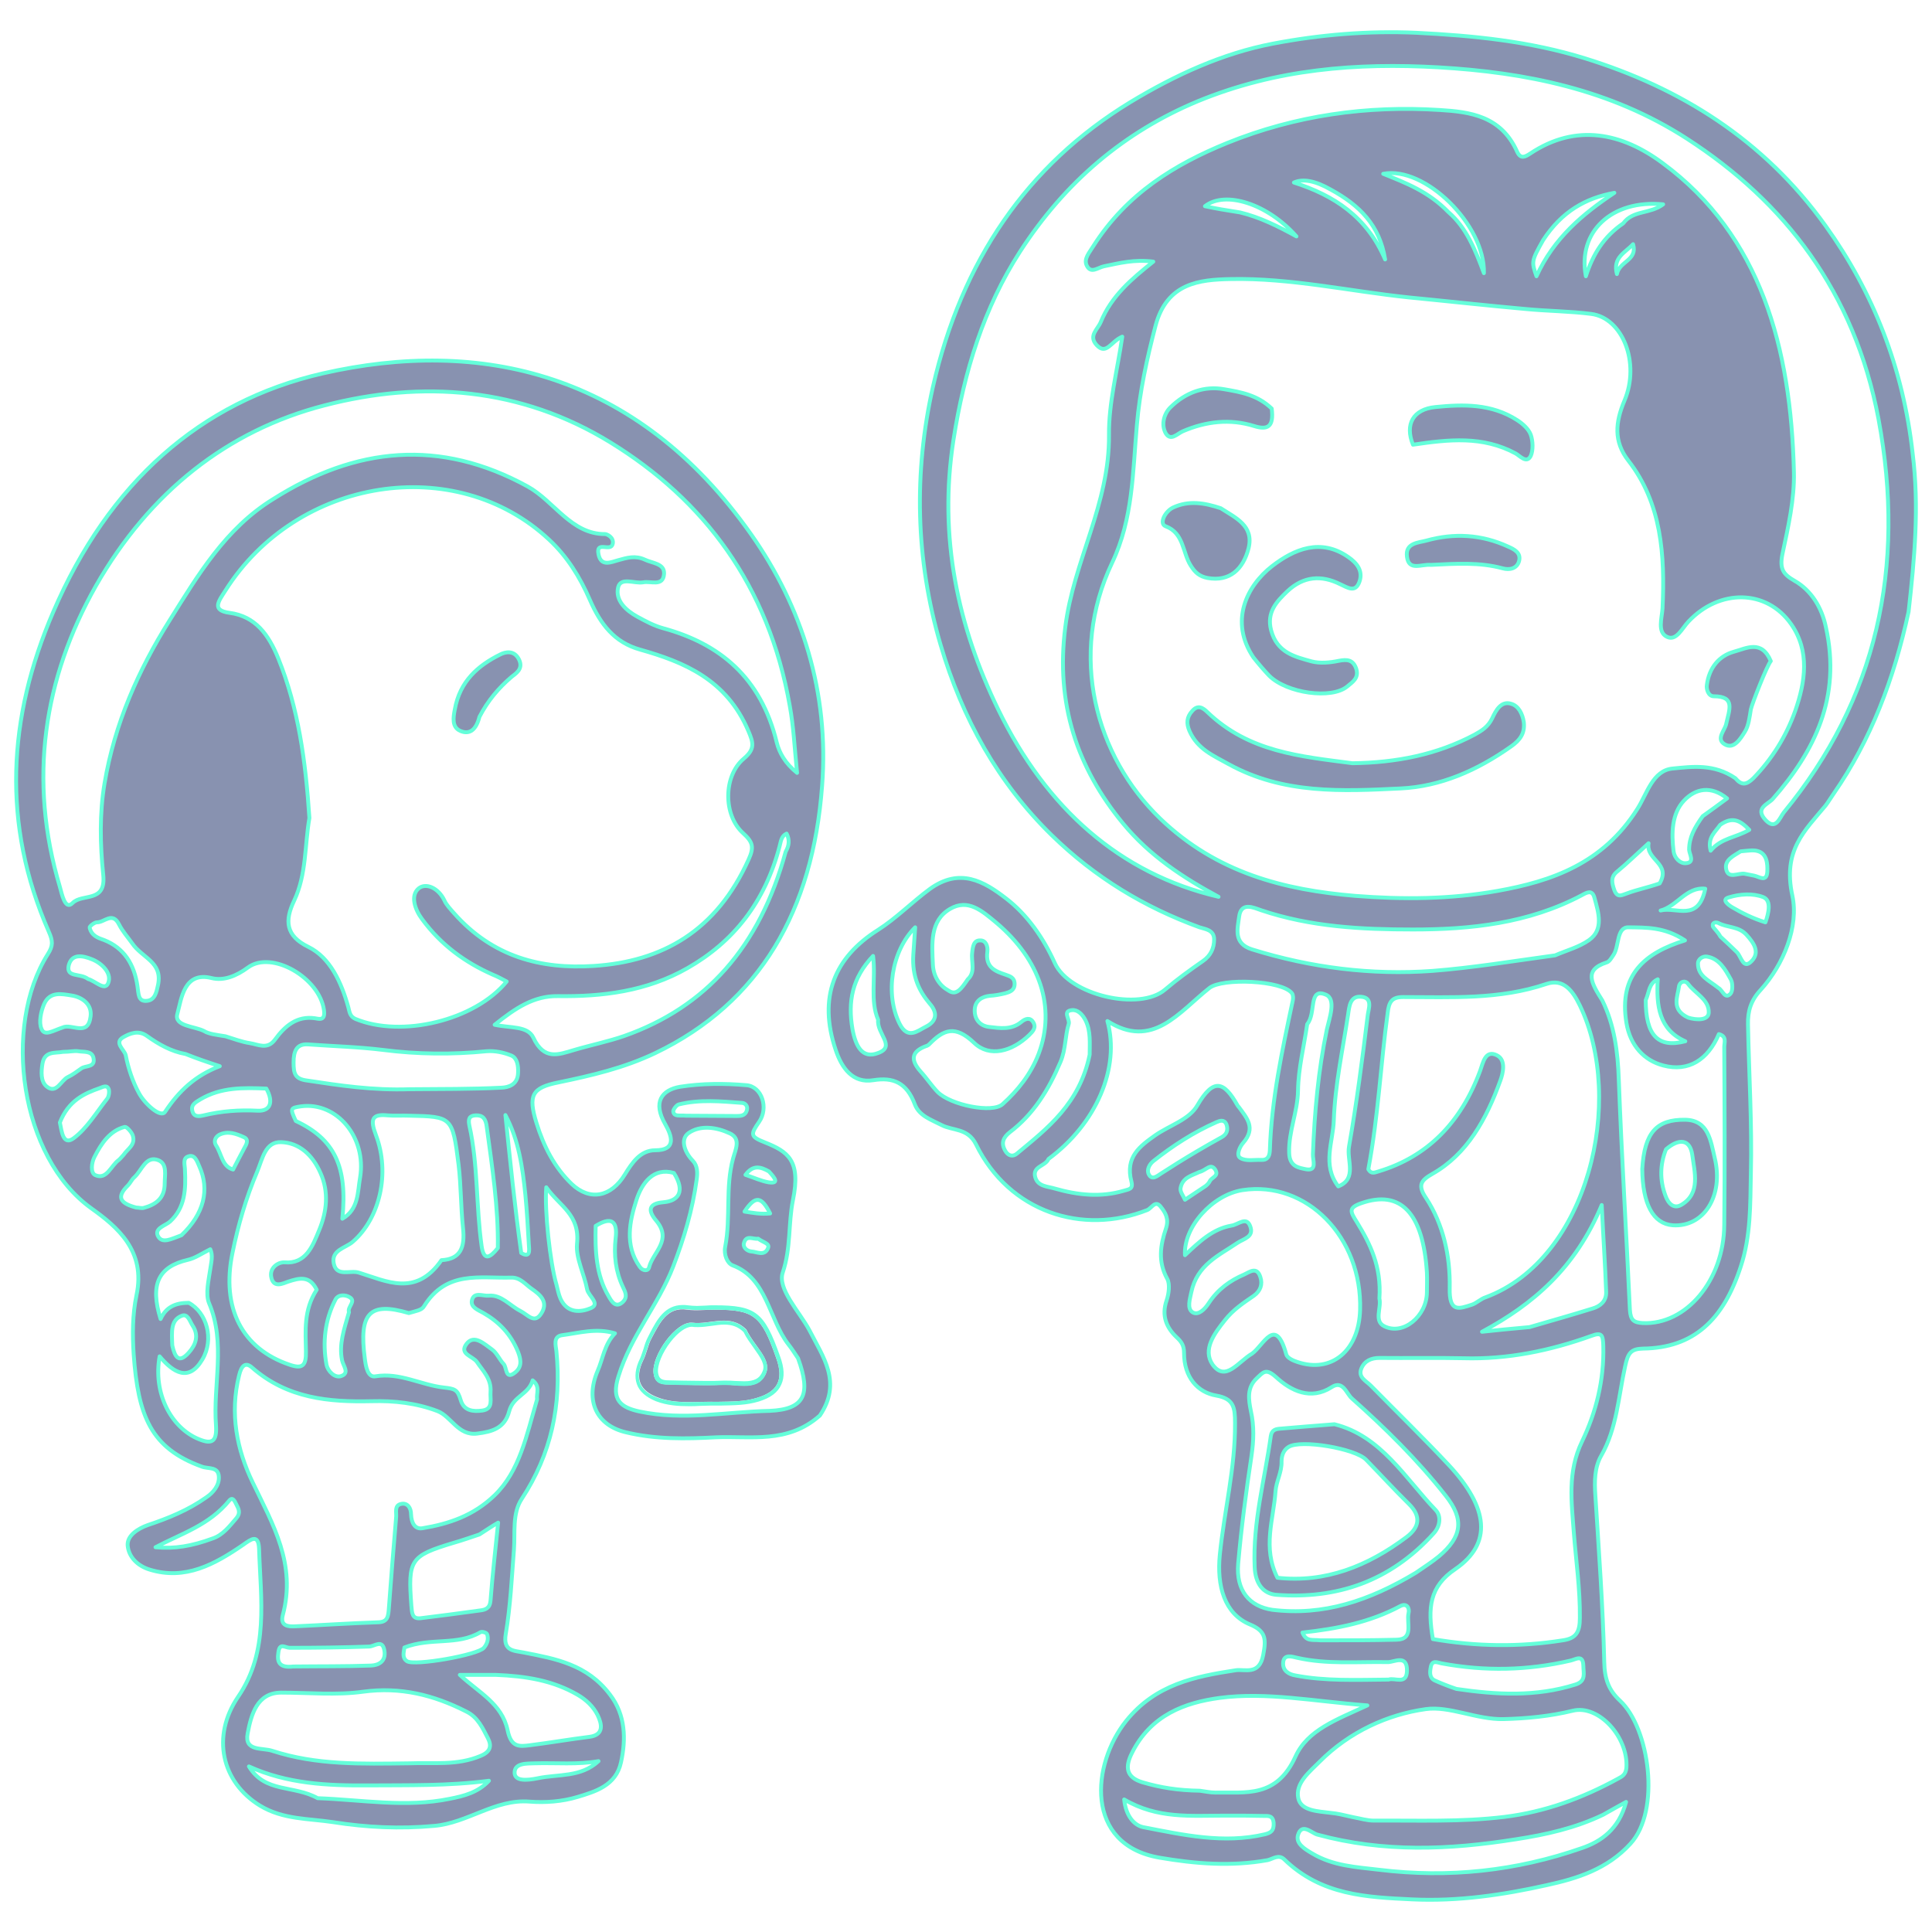 <?xml version="1.0" encoding="UTF-8"?>
<svg id="a" data-name="Layer 1" xmlns="http://www.w3.org/2000/svg" viewBox="0 0 600 600">
  <defs>
    <style>
      .b {
        stroke: #64ffda;
        stroke-linecap: round;
        stroke-linejoin: round;
        stroke-width: 1.2px;
      }

      .b, .c {
        fill: #8892b0;
      }

      .d {
        fill: #64ffda;
      }
    </style>
  </defs>
  <path class="b" d="m592.719,190.034c-4.524,20.886-11.703,39.742-23.209,56.374-.885,1.257-1.672,2.611-2.557,3.771-6.491,7.832-13.375,13.924-10.326,27.945,2.065,9.573-2.655,21.37-9.834,29.299-3.049,3.288-4.032,6.575-3.934,10.733.295,15.471,1.278,30.943.885,46.414-.197,9.573,0,19.339-3.147,28.815-5.409,16.632-14.751,25.238-30.29,25.431-3.737.097-4.72,1.257-5.606,5.512-2.065,9.283-2.557,19.242-7.376,27.655-2.164,3.674-2.164,8.122-1.869,12.474,1.082,17.212,2.36,34.424,2.754,51.635.098,5.318,1.377,8.799,4.917,12.087,9.146,8.509,12.686,34.134,3.245,44.383-7.179,7.929-16.62,10.83-25.864,12.86-13.768,3.094-27.831,5.125-41.992,4.448-14.161-.677-28.126-1.257-39.632-12.377-1.77-1.741-3.54-.193-5.212.193-11.309,2.031-22.324,1.16-33.633-.774-23.307-4.061-21.045-29.009-10.326-42.449,9.146-11.41,21.439-13.827,34.125-15.761,2.754-.387,7.277,1.644,8.457-4.738.983-5.028.787-7.446-4.13-9.476-7.867-3.288-10.326-11.894-9.343-21.66,1.377-13.634,4.819-26.978,4.72-40.902,0-4.835-.393-7.542-5.802-8.509-5.802-.967-10.031-5.705-10.031-13.247,0-2.321-.787-3.481-2.36-4.931-3.049-2.901-4.72-6.575-3.049-11.41.688-2.031,1.082-5.028.197-6.672-2.95-5.318-2.164-10.443-.393-15.665.983-2.998-.197-4.931-1.672-6.769-1.672-2.127-2.754.483-4.13,1.064-20.062,7.929-42.878.677-53.204-20.403-2.557-5.125-7.179-4.158-10.719-5.995-3.147-1.644-6.884-2.804-8.261-6.382-2.557-6.865-6.786-8.509-12.883-7.542-6.392,1.064-9.834-3.771-11.703-9.379-5.507-16.342-.492-28.719,13.178-37.324,5.606-3.578,10.523-8.606,16.03-12.667,9.343-6.769,16.817-2.417,23.799,2.998,6.392,4.931,11.408,11.99,15.046,20.016,4.524,9.96,26.356,14.988,34.223,8.219,3.737-3.191,7.769-6.092,11.801-8.896,2.36-1.644,3.442-3.965,3.442-6.672,0-2.998-2.754-3.191-4.524-3.771-17.013-6.189-32.355-15.375-45.926-28.622-16.522-16.148-27.733-36.067-34.518-59.178-7.769-26.398-8.359-53.473-2.36-80.064,8.949-39.162,29.208-68.847,61.268-88.38,14.063-8.509,28.716-15.181,44.254-18.179,14.653-2.804,29.601-4.061,44.648-3.384,17.603.87,35.207,2.611,52.318,7.929,29.405,9.089,55.465,25.141,74.741,52.022,14.653,20.403,24.094,43.996,27.044,70.781,2.065,16.535.59,32.393-1.278,49.121Zm-53.794,51.635c1.869,2.224,3.344,2.224,5.606,0,5.704-5.898,10.129-12.861,12.981-20.886,3.147-8.993,4.622-18.566-1.278-26.978-7.671-10.927-22.324-10.927-31.863-.774-1.967,2.031-3.737,6.189-6.687,4.738-3.049-1.45-1.573-5.802-1.377-8.799.787-16.632-.295-32.683-10.621-45.93-4.622-5.995-4.032-11.894-1.18-18.662,4.917-11.7-.59-25.624-10.326-26.881-6.786-.87-13.67-.87-20.554-1.547-11.998-1.064-24.094-2.417-36.092-3.578-18.488-1.934-36.78-6.092-55.367-5.705-9.638.193-19.767,1.16-23.307,14.504-2.655,10.153-4.917,20.403-5.802,30.943-1.278,14.504-1.18,29.009-7.671,42.643-13.67,28.719-5.212,60.048,14.948,79.484,17.505,16.825,38.452,22.143,60.579,23.981,14.751,1.16,29.503,1.064,44.156-1.547,16.817-2.998,32.748-8.509,43.468-25.528,2.95-4.641,4.72-11.894,10.916-12.474,6.097-.58,12.785-1.547,19.472,2.998Zm-160.496,36.841c-10.916-5.898-21.34-12.667-29.7-22.82-14.161-17.212-20.947-37.034-17.898-60.918,2.557-20.499,13.768-38.291,13.571-59.661-.098-9.96,2.557-19.823,4.13-30.556-3.54,1.45-4.917,5.898-7.966,2.611-2.655-2.901.393-4.931,1.278-7.155,3.344-8.122,9.539-13.344,16.325-18.759-5.901-.774-10.621.483-15.341,1.45-1.869.387-4.032,2.417-5.311-.193-1.082-2.127.885-4.158,1.967-5.995,10.424-16.438,25.471-25.528,41.599-32.103,21.242-8.606,43.468-11.7,66.086-10.25,9.244.58,18.98,1.741,23.996,12.957,1.082,2.417,2.557,1.547,4.032.58,14.358-9.573,28.618-6.382,41.206,2.998,30.388,22.433,39.829,57.244,40.714,95.922.197,8.413-1.77,17.018-3.54,25.334-.983,4.738.197,6.382,3.737,8.413,5.114,2.901,8.457,8.219,9.736,14.408,4.819,21.757-3.442,38.485-16.522,53.376-1.475,1.644-5.704,2.804-2.164,6.575,3.147,3.288,4.327-.774,5.606-2.417,28.716-34.907,38.059-76.003,29.405-122.223-7.474-39.452-29.109-67.397-59.497-87.026-23.799-15.375-50.253-20.596-77.101-22.143-25.372-1.45-50.45.483-74.839,10.54-22.717,9.476-41.107,24.947-55.17,46.704-11.211,17.405-17.308,37.034-20.652,58.404-4.72,30.266,1.377,58.114,13.965,83.932,14.85,30.459,37.665,50.862,68.348,58.017Zm46.516,84.609c.885,1.547,1.869,1.064,3.147.677,15.145-4.545,25.569-15.085,31.568-31.233.885-2.417,1.573-6.672,5.212-4.835,2.95,1.45,1.869,5.705,1.082,7.832-4.327,11.99-10.326,22.917-21.144,29.009-3.344,1.934-4.72,3.384-1.967,7.446,5.409,8.219,7.572,18.082,7.376,27.945-.197,7.832,2.95,6.479,6.884,5.222,1.475-.483,2.754-1.837,4.327-2.321,31.863-11.894,43.369-61.208,29.208-90.604-2.164-4.448-5.015-8.509-10.424-6.672-14.555,4.931-29.503,4.061-44.451,4.061-3.442,0-4.425,1.354-4.819,5.028-2.163,15.665-2.852,31.716-5.999,48.444Zm20.062,145.914c13.375,2.321,26.848,2.514,40.321.387,4.032-.58,5.311-2.417,5.311-6.962.098-8.896-1.18-17.599-1.869-26.398-.688-9.573-2.065-18.856,2.557-28.428,4.327-8.993,6.884-19.049,6.589-29.686-.098-3.384-.492-4.255-3.639-3.094-12.883,4.641-26.061,7.349-39.731,6.962-8.753-.193-17.407,0-26.159-.097-2.459,0-4.622.87-5.606,3.288-1.082,2.707,1.377,3.771,2.852,5.222,8.162,8.316,16.423,16.342,24.389,24.851,12.293,13.247,13.473,24.271,1.967,32.2-8.064,5.415-8.654,12.087-6.982,21.757Zm-24.782,55.31c2.164.387,4.327,1.064,6.491,1.064,13.571-.097,27.044.483,40.517-1.16,12.588-1.547,24.192-5.802,35.305-11.894,1.278-.677,2.36-1.257,2.557-3.384.59-9.573-8.654-19.629-16.62-17.695-7.081,1.741-14.26,2.417-21.537,2.611-8.359.193-16.817-4.158-24.192-3.094-11.703,1.644-23.602,6.962-32.945,16.342-3.049,3.094-7.671,6.672-6.589,11.41.885,3.868,6.196,3.964,9.933,4.448,2.164.193,4.13.677,7.081,1.354Zm-94.606-204.414c-.983,2.321-5.015,2.224-4.13,5.608.787,2.998,3.934,2.901,6.097,3.578,7.081,2.031,14.26,2.804,21.439.677,1.475-.483,2.95-.387,2.36-2.804-2.065-7.736,2.754-11.12,7.376-14.408,4.425-3.094,10.523-4.835,13.08-9.283,5.015-8.606,8.261-7.542,12.49,0,.098.193.295.387.393.483,2.459,3.384,5.409,6.479,1.377,11.12-.983,1.064-2.36,3.868-.885,4.738,1.77,1.064,4.327.483,6.491.58,1.77.097,2.557-.87,2.655-2.901.492-15.858,3.835-31.136,7.081-46.414.197-.774.197-1.837-.197-2.417-3.049-4.061-21.635-4.835-25.668-1.644-9.441,7.446-17.603,19.242-31.666,10.25,4.032,14.504-3.442,31.91-18.292,42.836Zm172.002-49.218c3.737,7.639,4.819,15.858,5.114,24.657.885,23.787,2.36,47.574,3.442,71.361.197,3.384,1.278,3.965,3.934,4.158,13.473.677,25.274-13.247,25.372-30.556.197-18.372.098-36.841,0-55.213,0-1.354.885-3.288-1.672-3.965-3.442,8.026-9.441,11.797-17.21,9.766-5.999-1.547-10.326-6.189-11.506-13.247-2.459-14.988,5.704-21.757,18.193-25.624-6.392-4.255-12.195-3.965-17.505-4.061-3.835-.097-2.852,5.898-4.72,8.606-.59.87-1.278,2.127-2.164,2.321-7.179,2.321-4.622,6.479-1.278,11.797Zm-108.767,109.653c3.54-2.514,7.277-11.99,10.621.29.295,1.064,2.164,1.934,3.442,2.321,10.621,3.578,19.079-3.481,19.472-16.148.688-22.627-16.62-40.225-36.485-37.228-9.343,1.45-18.39,11.41-17.898,20.209,4.425-4.158,8.654-8.219,14.456-9.186,2.065-.29,4.622-2.998,5.802.193,1.278,3.384-2.065,3.868-4.032,5.222-5.704,3.868-12.49,6.769-14.26,15.278-.393,2.031-1.475,5.125.492,6.285,1.77.967,3.737-1.064,4.917-2.901,2.852-4.351,6.687-7.059,11.014-8.896,1.672-.774,3.934-2.611,5.015.774.787,2.321,0,4.351-1.967,5.802-3.245,2.224-6.491,4.351-9.048,7.639-3.245,4.061-6.982,9.089-3.835,13.731,4.032,5.608,7.966-.87,12.293-3.384Zm94.114-123.674c3.54-1.547,7.376-2.514,10.523-4.738,4.622-3.288,2.95-8.509,1.672-13.151-.688-2.611-2.36-1.644-3.934-.774-16.62,8.799-34.518,10.637-52.417,10.637-15.833,0-31.765-.774-47.205-5.995-2.262-.774-6.196-2.707-6.786,2.031-.492,3.771-1.869,8.316,4.032,10.153,18.39,5.705,37.075,8.026,55.957,6.672,12.49-.967,24.782-2.998,38.157-4.835Zm-110.341,259.434c1.573.193,3.245.58,4.819.58,9.539-.193,18.98,1.741,24.881-11.217,3.737-8.219,12.686-11.41,22.324-15.858-16.62-1.257-31.371-4.255-45.926-2.321-10.621,1.45-21.34,5.222-27.241,17.212-2.065,4.158-1.869,7.446,3.344,8.993,5.606,1.644,11.014,2.514,17.8,2.611Zm-72.085-251.989c2.557-2.321.983-5.512,1.377-8.316.197-1.934.492-3.868,2.557-3.771,1.672,0,2.36,1.741,2.164,3.481-.688,4.931,2.459,6.092,5.606,7.155,1.377.483,2.852.87,2.852,2.901s-1.573,2.514-2.95,2.901c-1.573.387-3.147.677-4.819.774-2.459.29-4.524,1.547-4.622,4.351-.098,3.094,1.77,5.028,4.524,5.318,3.344.387,6.884.967,9.933-1.547,1.278-1.064,2.754-1.547,3.737.097s-.098,2.804-1.278,3.965c-5.311,5.125-12.293,7.059-17.112,2.417-5.901-5.608-9.441-4.158-13.965.483-.295.29-.688.483-1.082.58-4.327,1.644-4.819,4.158-1.573,7.832,1.869,2.031,3.442,4.448,5.311,6.382,4.032,4.061,17.013,6.672,20.16,3.771,4.72-4.255,8.753-9.283,11.211-15.665,5.409-14.408.393-29.202-13.08-40.612-4.524-3.771-8.851-7.639-14.456-4.351-6.294,3.674-5.606,10.83-5.311,17.405.197,3.674,2.164,6.479,4.819,7.929,2.459,1.741,4.032-.58,5.999-3.481Zm139.155,184.302c2.36-1.644,4.819-3.191,7.081-5.028,7.277-6.092,8.064-11.507,2.164-18.952-8.753-11.12-18.783-20.983-29.11-30.169-1.672-1.45-2.754-5.802-6.294-3.481-6.491,4.158-12.588,1.16-17.308-3.191-3.147-2.804-3.934-1.45-5.999.483-3.049,2.901-2.459,6.575-1.77,10.056,1.082,4.738.885,9.283.197,14.021-1.672,11.12-3.147,22.24-4.13,33.457-.688,8.316,3.442,13.247,10.621,14.311,15.833,1.934,30.093-2.804,44.549-11.507Zm58.219,75.132c-8.654,4.158-17.702,6.189-27.143,7.639-20.652,3.288-41.107,4.158-61.661-1.45-1.77-.483-4.819-3.771-5.999.097-.787,2.707,2.065,4.351,4.327,5.705,6.589,3.964,13.768,4.255,20.947,5.125,21.439,2.611,42.484.387,62.939-6.769,5.901-2.031,11.408-5.802,13.67-14.311-2.557,1.45-4.425,2.417-7.081,3.964Zm-69.528-160.321c.688,2.901-1.77,6.962,1.475,8.606,5.901,2.998,13.178-3.094,13.276-10.443,0-2.031.098-4.061,0-6.189-1.18-18.566-8.162-25.818-20.357-21.563-4.13,1.45-3.442,2.611-1.377,5.898,4.032,6.575,7.671,13.731,6.982,23.69Zm46.615,8.896c6.589-1.934,13.178-3.771,19.669-5.802,2.262-.677,4.229-2.224,4.13-5.125-.295-8.413-.885-16.825-1.377-26.978-8.162,19.629-21.34,30.846-37.174,39.355,4.524-.484,9.146-.967,14.751-1.45Zm-136.598-84.609c0-3.578.393-7.252-1.278-10.637-.983-1.934-2.459-3.384-4.229-3.191-3.049.29-.59,2.804-.983,4.255-1.18,3.771-.885,7.832-2.557,11.797-3.737,8.799-8.457,16.342-15.735,21.853-1.967,1.547-2.852,3.288-1.475,5.705.885,1.644,2.36,2.031,3.639.967,9.539-7.929,19.472-15.471,22.619-30.749Zm113.881,196.969c12.391,1.837,24.684,2.514,36.977-1.354,3.442-1.064,2.459-3.674,2.459-5.802-.098-3.674-2.262-2.031-3.934-1.644-13.276,3.094-26.651,3.384-40.124.87-1.377-.29-2.95-1.16-3.344,1.257-.295,1.547-.393,3.288,1.278,4.061,1.967.87,3.835,1.644,6.687,2.611Zm-36.682-156.067c5.999-2.321,2.557-8.219,3.344-12.377,2.36-13.441,4.13-27.075,5.802-40.709.197-1.934,1.77-5.512-2.065-5.802-3.442-.29-3.639,2.998-4.032,5.608-1.672,10.927-4.032,21.757-4.425,32.683-.197,6.769-3.737,13.924,1.377,20.596Zm-9.638-50.378c-.983,6.865-2.754,13.731-2.852,20.596-.098,6.672-2.95,12.667-2.754,19.339.098,4.351,2.95,4.641,5.212,5.125,3.639.677,2.065-2.901,2.164-4.641.492-13.054,1.672-26.011,4.327-38.775.787-3.481,3.049-9.573-.393-10.83-5.409-2.224-2.852,5.802-5.704,9.186Zm-25.668,245.8c-10.424,0-20.849,1.064-31.175-5.028.492,5.028,3.049,8.026,5.901,8.606,12.49,2.417,24.979,5.222,37.764,2.224,1.967-.483,2.852-1.16,2.754-3.481-.197-2.417-1.672-2.224-3.049-2.224-3.639-.097-7.277-.097-12.194-.097Zm-96.671-267.267c.197-2.901.393-5.705.59-8.606-7.376,7.349-9.441,20.79-4.819,29.976,2.557,5.028,5.606,2.127,8.162.87,2.95-1.45,4.032-3.965,1.082-7.252-3.147-3.771-5.409-8.219-5.015-14.988Zm147.613,225.011c1.967-.677,5.606,1.741,5.704-2.707.098-5.222-3.934-2.707-5.901-2.707-9.441-.193-18.882.774-28.224-1.354-1.377-.29-4.229-1.354-4.327,1.644-.098,2.224,1.475,3.481,3.934,3.868,9.146,1.741,18.39,1.354,28.814,1.257Zm-158.529-204.898c-2.557-5.995-.688-12.667-1.573-19.823-6.491,6.865-7.867,14.118-6.392,22.723.983,5.318,3.049,9.283,7.867,7.446,5.802-2.031-.393-5.995.098-10.346Zm137.385,192.714c7.867,0,15.735,0,23.602-.193,5.507-.097,3.049-5.222,3.737-8.219.393-1.547-.492-3.288-2.557-2.224-9.539,5.125-19.767,7.059-30.388,8.219,1.18,2.901,2.95,2.127,5.606,2.417Zm118.7-255.953c2.459-1.741,4.819-3.481,7.572-5.512-5.015-4.061-9.834-3.094-13.375.677-3.835,4.061-3.934,10.153-3.245,15.761.295,2.127,2.065,3.868,3.835,3.674,2.852-.193,1.082-2.707.983-4.158,0-3.868,1.672-6.865,4.229-10.443Zm-13.375,20.886c3.639-6.285-4.327-7.155-3.442-12.474-3.737,3.384-6.589,6.189-9.638,8.703-2.262,1.741-1.77,3.578-.983,5.898.983,2.514,2.36,1.45,3.934.967,3.049-1.16,6.196-1.741,10.129-3.094Zm-143.482,83.061c2.459-1.45,5.015-2.901,7.474-4.255,1.573-.87,2.065-2.224,1.475-3.965-.688-1.644-2.065-1.16-3.147-.677-6.982,3.094-13.473,7.252-19.57,12.087-1.18.967-2.164,2.707-1.377,4.158.983,1.837,2.557.483,3.737-.29,3.442-2.224,6.982-4.448,11.408-7.059Zm107.292-282.835c-3.639,6.479-3.639,6.672-2.065,11.217,5.409-11.894,14.358-19.339,24.192-25.914-8.949,1.644-16.325,5.802-22.127,14.698Zm24.881-5.222c3.049-4.158,8.261-2.804,12.391-5.898-15.932-1.547-26.651,8.509-23.996,22.337,2.164-6.769,5.507-12.28,11.605-16.438Zm-54.285-3.481c5.606,4.835,8.359,11.797,11.014,18.952.393-14.988-18.39-33.36-31.273-30.846,7.179,2.901,14.063,5.512,20.259,11.894Zm-36.485-6.962q-7.277-4.158-11.506-2.224c12.391,3.965,22.619,10.54,28.323,23.884-1.672-10.637-7.966-16.825-16.817-21.66Zm97.753,251.699c0,10.83,3.737,14.988,12.293,12.764-8.162-3.578-9.048-11.023-8.556-19.242-2.852,1.354-2.557,3.771-3.737,6.479Zm-125.977-244.64c6.097,1.45,11.899,4.351,17.505,7.446-8.949-10.153-22.127-14.311-28.421-9.379,3.147.677,6.491,1.257,10.916,1.934Zm155.48,198.419c-2.065,1.354-5.114,2.611-4.524,5.512.59,3.191,3.737,1.16,5.704,1.45.983.193,1.967.387,2.95.58,1.573.29,3.934,2.224,4.13-1.257.098-2.417-.098-5.608-3.049-6.382-1.377-.387-2.852-.097-5.212.097Zm-6.294,26.495c1.672,1.547,3.344,3.094,5.015,4.738,1.475,1.354,1.967,5.608,4.622,2.901,2.754-2.804.688-5.705-1.475-8.122-2.459-2.804-5.999-2.224-8.851-3.771-.59-.29-1.967-.29-1.672,1.064.393.774,1.377,1.45,2.36,3.191Zm-10.031,25.141c2.459.774,6.196.967,6.392-1.45.197-4.158-4.229-5.995-6.392-8.993-.983-1.354-2.655-.677-2.852.774-.393,3.191-2.557,7.155,2.852,9.67Zm23.996-29.589c.983-2.804,1.967-6.769-.688-7.832-3.245-1.257-7.277-.967-10.719.097-2.36.677-.098,2.321.983,2.998,3.147,1.837,6.392,3.481,10.424,4.738Zm-14.555,20.403c1.278.677,1.967,3.674,3.737,1.741.688-.774.688-3.288.098-4.351-1.77-3.191-3.639-6.575-7.474-7.155-1.377-.193-2.754.87-2.754,2.127,0,3.964,3.245,5.125,6.392,7.639Zm-161.282,57.147c-2.36,1.16-5.212,1.644-5.802,5.028-.197,1.064.885,2.417,1.377,3.578,2.164-1.45,4.229-2.804,6.392-4.255.492-.387.983-.87,1.278-1.45.492-1.257,2.95-1.547,1.77-3.578-1.475-2.321-2.852.193-5.015.677Zm157.152-87.993c-5.802-.677-8.851,5.512-13.866,6.769,4.819-1.257,11.703,3.771,13.866-6.769Zm4.622-19.823c-1.475,2.224-4.032,3.868-2.95,8.026,3.245-3.965,7.867-4.061,11.998-6.479-2.754-2.901-5.212-4.255-9.048-1.547Zm-27.044-180.337c-2.36,2.611-6.392,4.061-5.015,9.283.787-4.061,6.491-4.255,5.015-9.283Z"/>
  <path class="b" d="m254.616,439.605c-10.031,8.896-21.537,6.285-32.355,6.769-9.244.483-18.587.677-27.831-1.547-9.146-2.127-12.785-9.766-8.851-19.049,1.672-3.771,2.065-8.219,5.409-11.7-5.901-1.741-11.113-.097-16.423.58-2.852.387-1.967,3.191-1.77,4.931,1.672,16.825-1.672,32.103-10.719,45.834-3.049,4.545-2.065,10.54-2.459,15.761-.688,8.799-1.082,17.599-2.557,26.301-.885,5.318,2.557,5.125,5.507,5.705,9.933,1.934,19.767,3.674,26.848,13.054,4.917,6.382,5.015,13.924,3.442,21.08-1.573,7.252-8.064,9.089-13.473,10.733-4.819,1.45-10.031,1.837-14.948,1.45-10.621-.87-19.275,6.672-29.601,7.542-10.621.967-20.947.483-31.371-1.16-7.671-1.16-15.538-.774-22.717-5.125-11.998-7.349-15.145-21.563-6.786-33.843,9.638-14.118,6.982-30.266,6.491-45.93-.197-4.738-2.459-2.998-4.917-1.257-8.851,6.092-17.997,11.12-29.011,7.736-3.835-1.16-6.589-3.965-6.884-7.542-.197-3.094,3.245-5.222,6.196-6.285,6.392-2.127,12.588-4.641,18.193-8.606,2.164-1.45,4.13-3.771,3.934-6.479-.197-3.191-3.344-2.321-5.311-3.094-15.735-5.705-19.767-15.568-21.144-34.907-.393-6.092-.393-12.184.885-18.372,2.95-13.731-5.999-21.176-13.965-26.881-22.225-15.858-27.733-56.567-13.571-79,1.672-2.611,1.573-4.061.295-6.962-14.653-33.36-12.785-66.43,1.377-99.306,17.21-40.032,45.631-65.366,83.69-74.069,48.778-11.12,97.556-.483,133.058,49.992,15.833,22.53,24.291,49.121,22.029,78.13-2.852,38.485-19.177,67.3-51.827,82.965-9.736,4.641-19.767,6.962-29.995,9.089-8.261,1.644-9.539,3.965-6.884,12.57,2.262,7.349,5.606,13.827,10.916,18.952,5.704,5.415,12.293,4.061,16.522-2.901,2.262-3.674,4.819-7.542,9.441-7.542,6.786,0,5.114-4.545,3.147-8.026-4.032-6.962-1.082-10.733,4.622-11.7,6.786-1.064,13.768-1.064,20.554-.483,4.819.387,6.982,7.059,3.934,11.41-2.655,3.868-2.852,4.545,1.869,6.382,6.982,2.804,11.211,5.512,8.654,17.889-1.475,7.349-.59,14.794-3.147,22.433-1.77,5.125,5.015,11.99,8.261,17.985,4.229,8.316,10.228,16.148,3.245,26.495ZM96.087,254.046c-1.475,8.509-.885,17.502-4.72,25.624-2.95,6.189-2.754,10.927,4.425,14.408,6.687,3.288,10.228,10.927,12.391,18.759.393,1.547.492,2.804,2.164,3.578,14.358,5.995,37.174.483,47.008-11.603-1.475-.774-2.852-1.547-4.327-2.127-8.556-3.771-16.03-9.186-21.93-17.212-2.262-2.998-3.737-7.349-1.082-9.573,2.262-1.837,6.097-.193,7.966,3.674.688,1.547,1.967,2.804,3.049,4.061,11.998,13.537,26.946,17.405,43.369,16.342,21.242-1.354,38.059-10.83,48.09-33.07,1.77-3.868,1.278-5.415-1.672-8.122-6.294-5.608-6.196-17.889.197-23.207,3.54-2.998,2.95-4.931,1.377-8.606-6.786-15.955-19.964-21.37-33.633-25.238-7.966-2.224-12.293-7.929-15.538-15.375-3.147-7.252-7.179-13.634-12.686-18.759-29.11-27.171-78.281-19.339-100.506,15.761-2.164,3.384-4.425,6.189,1.278,6.962,7.966,1.064,12.096,6.672,15.145,14.214,6.196,15.375,8.457,31.619,9.638,49.508Zm-11.309-99.016c25.766-16.342,51.925-18.856,79.068-3.965,8.261,4.545,13.571,14.891,24.094,14.794.492,0,2.754.967,2.36,2.998-.59,2.804-5.311-1.16-4.425,3.288.787,3.965,3.934,2.417,6.097,1.837,2.754-.774,5.311-1.547,8.261-.193,2.36,1.16,6.196,1.16,5.999,4.448-.295,4.061-4.13,2.127-6.491,2.611-2.655.483-6.982-1.741-7.769,1.547-.983,4.158,2.557,7.252,5.901,9.089,2.655,1.45,5.311,2.901,8.261,3.674,17.21,4.738,30.191,15.085,35.108,35.487.787,3.094,2.557,6.382,6.294,9.379-.787-7.832-1.082-14.408-2.262-20.79-6.589-37.518-26.749-64.012-55.662-81.804-27.831-17.115-58.416-19.436-88.902-11.507-29.995,7.736-54.285,26.881-70.905,55.987-16.227,28.719-21.144,60.241-11.211,93.505.59,2.031,1.573,7.446,3.934,5.028,3.049-3.094,10.424.097,9.539-8.703-.983-9.476-1.18-19.049.393-28.428,3.147-18.662,10.523-35.197,20.16-50.572,8.851-14.118,17.407-28.622,32.158-37.711Zm82.018,279.547c-.295-1.837,1.082-3.965-1.377-5.898-1.278,4.448-5.999,4.835-7.277,9.573-1.377,5.318-5.311,6.382-9.933,6.962-5.901.774-8.064-5.318-12.293-6.962-6.589-2.514-13.473-3.288-20.554-3.094-13.08.29-26.061-.774-37.075-10.443-2.065-1.837-3.344-.58-4.032,2.417-2.95,11.894-.688,23.11,4.229,33.263,6.294,13.054,13.571,25.334,9.343,41.192-.885,3.384,1.672,3.578,3.737,3.481,8.654-.387,17.308-.967,25.963-1.257,2.95-.097,3.049-1.934,3.245-4.448.688-9.476,1.475-18.952,2.262-28.332.098-1.354-.59-3.481,1.475-3.965s3.147,1.257,3.147,3.191c.098,2.804,1.278,4.738,3.54,4.351,8.162-1.354,15.833-3.868,22.422-10.25,7.769-7.542,9.834-18.372,13.178-29.782Zm81.035-12.764c-.983-1.45-1.869-2.901-2.95-4.255-6.097-7.832-6.687-20.596-17.308-24.561-1.672-.58-2.852-3.288-2.36-5.802,1.77-9.089,0-18.469,2.459-27.462.688-2.611,2.557-6.092-.983-7.736-4.13-1.934-9.146-2.707-12.883-.097-2.655,1.934-1.18,5.995,1.377,8.606,1.475,1.547,1.475,3.771,1.18,5.802-1.278,9.379-3.934,18.275-7.277,26.978-4.622,11.99-13.178,21.563-17.013,34.134-2.36,7.446.787,9.67,6.491,10.927,13.571,2.901,27.044.097,40.517-.193,10.719-.483,12.883-5.028,8.753-16.342Zm-120.667,125.801c7.376-.29,14.85.774,22.127-2.321,3.049-1.257,3.442-3.094,2.262-5.415-1.672-3.191-3.147-6.575-6.687-8.316-10.228-5.222-20.554-7.736-32.06-6.189-8.359,1.16-17.013.29-25.471.29-7.572,0-9.343,6.962-10.424,12.667-1.082,5.705,4.524,4.351,7.671,5.415,13.67,4.448,27.536,4.061,42.582,3.868Zm-28.814-147.074c-2.164-4.448-5.311-3.674-8.851-2.514-1.672.58-4.425,2.031-5.212-1.16-.787-3.094,2.065-4.931,4.032-4.835,6.687.58,8.753-5.028,10.818-10.056,2.36-5.705,3.049-11.797.393-17.695-2.459-5.608-6.589-9.379-12.195-9.573-5.015-.193-5.802,5.222-7.474,9.186-3.442,8.122-5.901,16.535-7.671,25.238-3.54,17.115,3.049,29.782,17.8,34.714,3.934,1.354,5.114.29,5.015-4.158-.098-6.285-.787-12.764,3.344-19.146Zm38.747-9.186c5.901-.29,7.376-3.965,6.687-10.056-.688-6.479-.59-13.151-1.377-19.629-1.869-14.891-2.065-14.891-15.341-15.181-2.262-.097-4.524.097-6.687-.097-4.819-.483-5.507,1.16-3.639,6.092,4.524,11.894,1.18,25.914-7.179,33.167-2.164,1.934-6.786,2.514-5.901,6.769s5.114,1.934,7.769,2.804c8.556,2.611,17.702,7.639,25.668-3.868Zm-10.129,16.438c-12.195-3.578-15.538-.097-13.67,14.118.295,2.417.885,5.995,3.344,5.512,7.474-1.257,14.161,2.707,21.144,3.481,3.442.387,4.327.58,5.311,3.965.983,3.288,3.835,3.578,6.687,3.191,3.54-.483,2.36-3.578,2.557-5.802.295-4.061-2.36-6.479-4.229-9.283-1.278-1.837-5.606-2.417-3.245-5.608,2.36-3.094,5.507,0,7.966,1.741,1.475,1.064,2.262,3.094,3.54,4.448,1.082,1.064.492,5.028,3.442,2.804,2.164-1.644,2.164-3.674,1.082-6.479-2.262-5.608-5.999-9.379-10.719-12.087-1.672-.967-4.032-1.741-3.639-3.868.59-2.901,3.442-1.354,5.212-1.547,3.934-.387,6.589,3.094,9.834,4.738,2.36,1.16,4.425,4.255,6.589.677,2.262-3.674-.688-5.898-3.049-7.542-1.967-1.354-3.54-3.578-6.392-3.481-9.736.29-20.062-2.321-27.044,8.896-.688,1.257-2.459,1.45-4.72,2.127Zm117.028-143.303c1.082-1.837,1.278-3.674.295-5.608-1.672.774-1.77,2.417-2.164,3.868-4.524,17.405-14.358,29.782-28.618,37.905-12.686,7.252-26.454,8.896-40.321,8.703-7.376-.097-13.08,3.674-19.57,8.896,4.917,1.064,10.228.29,11.998,3.965,3.344,7.155,7.769,5.318,12.686,3.868,5.212-1.547,10.523-2.611,15.538-4.351,25.274-8.896,42.091-27.558,50.155-57.244Zm-173.969,57.34c2.557.774,5.015,1.741,7.572,2.127,2.557.387,5.409,2.127,7.769-1.064,3.147-4.351,6.884-7.446,12.391-6.672,1.278.193,3.344.967,2.852-2.514-1.377-10.056-16.227-18.662-23.602-13.247-3.54,2.611-7.474,4.255-11.309,3.288-8.556-2.127-9.343,6.382-10.621,11.12-1.082,3.868,5.212,3.771,8.261,5.318,1.573.967,3.737,1.16,6.687,1.644Zm57.236,16.438c9.539-.097,19.079,0,28.519-.483,1.967-.097,5.015-.774,5.114-4.641.098-2.224-.295-4.545-2.065-5.318-2.36-.967-5.114-1.547-7.671-1.354-10.719,1.064-21.439.967-32.06-.387-7.769-.967-15.637-1.16-23.504-1.741-3.442-.193-4.425,2.031-4.425,5.608,0,3.384.393,5.125,4.13,5.608,10.228,1.547,20.357,3.094,31.961,2.707Zm-68.643,66.333c5.606,2.998,7.966,11.313,4.229,17.599-4.229,7.155-9.048,4.061-13.276-.967-2.065,11.313,3.442,22.143,12.195,25.721,4.229,1.741,5.606.58,5.311-4.255-.983-12.57,3.147-25.528-2.164-38.001-1.18-2.901-.098-7.155.393-10.637.295-2.127.885-4.158,0-6.092-2.557,1.257-4.72,2.804-6.982,3.288-9.146,2.127-11.801,7.639-8.457,18.372,1.672-3.674,4.524-5.028,8.753-5.028Zm95.294,115.551h-11.113c5.901,5.512,13.08,8.896,14.85,17.212,1.082,5.415,3.737,5.028,6.884,4.641,6.196-.774,12.293-1.837,18.488-2.611,4.622-.58,3.934-3.964,2.557-6.769-1.377-2.707-3.54-4.738-6.196-6.285-7.671-4.448-15.932-5.802-25.471-6.188Zm-5.015-43.61c-2.655.87-5.311,1.837-8.064,2.611-13.473,4.061-14.161,5.222-13.08,19.533.197,2.224.197,4.158,2.852,3.868,6.196-.774,12.293-1.547,18.488-2.417,1.573-.193,3.049-.58,3.245-3.094.59-7.736,1.475-15.568,2.36-24.174-2.164,1.257-3.54,2.224-5.802,3.674Zm-91.262-149.201c-4.425-.774-8.359-2.998-11.998-5.608-2.655-1.934-5.311-.774-7.376.387-2.95,1.741.393,3.868.787,5.608.787,4.061,2.164,8.219,4.13,11.797,1.77,3.288,6.687,7.736,8.064,5.802,4.327-6.575,9.441-11.313,17.013-14.214-4.13-1.354-6.982-2.321-10.621-3.771Zm41.009,231.102c13.67.483,27.339,2.998,41.009.193,4.425-.87,8.753-1.934,12.195-5.608-12.588,1.644-25.077,1.354-37.567,1.45-12.588.097-25.077-.483-36.977-5.898,5.015,8.316,13.866,5.705,21.34,9.863Zm74.151-159.548c.393,1.547.688,3.094,1.278,4.448,2.164,4.738,6.491,4.158,9.441,2.901,3.049-1.354-.787-3.771-1.18-5.802-.885-4.738-3.54-9.67-3.147-14.118.983-9.186-5.409-11.7-9.539-17.599-.59,6.962,1.18,23.497,3.147,30.169Zm-80.936-50.765c11.998,5.608,16.128,14.118,14.456,30.362,5.114-2.901,4.72-8.413,5.507-12.764,2.065-12.57-7.277-23.594-18.292-22.143-3.442.484-3.442.677-1.672,4.545Zm117.421,16.148c-6.392-1.837-9.933,3.191-11.604,8.316-2.164,6.672-3.737,14.118.983,20.79.885,1.354,2.655,1.547,2.95.097,1.18-4.641,7.277-8.316,2.164-14.408-2.459-2.901-2.655-5.318,2.262-5.705,4.622-.387,6.884-3.288,3.245-9.089Zm-54.679,23.304c.197-12.667-1.77-25.141-3.442-37.615-.295-2.514-1.18-3.674-3.442-3.578-1.967.097-2.36,1.064-1.967,3.094,2.754,12.28,2.065,25.141,3.835,37.615.688,4.545,2.557,3.578,5.015.483Zm-63.53,129.959c8.064-.097,16.128,0,24.192-.29,2.164-.097,4.622-1.16,4.13-4.545-.59-3.771-2.95-1.45-4.72-1.354-8.261.29-16.522.387-24.684.387-1.475,0-3.147-1.741-3.54,1.45-.492,3.094.393,4.835,4.622,4.351Zm-50.057-224.624c-1.377-1.934-2.95-3.674-4.032-5.802-2.065-4.158-4.622-.58-6.884-.677-.787,0-2.36,1.257-2.262,1.644.59,2.514,2.557,3.191,4.524,3.868,6.097,2.417,9.343,7.446,10.326,14.311.393,2.321.098,4.931,3.049,4.545,2.36-.29,2.852-2.611,3.344-4.931,1.475-7.155-4.917-8.316-8.064-12.957Zm15.341,90.7c6.982-6.672,8.851-14.118,5.507-21.466-.688-1.547-1.377-3.771-3.442-2.998-1.77.58-.983,2.707-.983,4.158.295,5.995.098,11.7-4.622,16.051-1.377,1.257-4.819,2.031-3.835,4.351,1.278,2.804,4.327.967,7.376-.097Zm26.356-45.544c-7.081-.29-14.063-.483-20.554,3.384-1.18.774-2.852,1.45-2.459,3.384.393,2.224,2.262,1.837,3.54,1.547,5.606-1.354,11.113-1.741,16.817-1.45,3.835.193,5.015-2.611,2.655-6.865Zm102.277,42.643c-.197,7.639.098,15.278,4.032,21.853.787,1.354,2.065,3.868,4.327,1.837,1.672-1.547.885-3.094.098-4.738-2.262-4.738-2.852-9.863-2.262-15.085.688-5.608-1.475-6.769-6.196-3.868Zm-59.399,130.926c-.197,1.547-.787,3.191.787,4.255,2.36,1.547,22.029-1.934,23.897-4.158.983-1.16,1.573-2.707.983-4.255-.197-.483-1.573-.87-2.065-.58-7.179,4.255-15.341,1.547-23.602,4.738ZM19.38,319.122c2.852-1.45,7.966,3.094,8.753-3.481.492-3.868-2.754-5.995-5.901-6.479-3.049-.483-6.786-1.354-8.556,2.707-.983,2.321-1.672,5.705-.787,7.639.885,2.417,3.54.58,6.491-.387Zm22.914,55.89c.787,0,1.672.29,2.36.097,3.54-.967,6.491-2.804,6.491-7.542,0-2.611.885-6.092-1.967-7.252-3.934-1.547-5.114,3.191-7.474,5.318-.787.677-1.278,1.837-1.967,2.514-3.54,3.481-2.655,5.512,2.557,6.865Zm119.585,14.118c2.95,1.741,2.459-1.064,2.36-2.611-.295-5.125-.59-10.346-1.082-15.471-.885-8.606-2.065-17.018-6.196-24.754,1.475,14.118,2.852,28.042,4.917,42.836Zm-95.884,88.67c3.245-1.064,5.311-3.868,7.474-6.382,1.278-1.547.688-2.804-.098-4.255-.492-.967-1.082-2.417-2.164-1.16-6.196,7.639-14.85,10.25-22.914,14.504,5.901.58,11.408-.387,17.702-2.707Zm42.386-70.298c-.59-1.644,2.36-3.384.197-4.641-1.278-.774-3.54-.967-4.425.774-3.245,6.285-4.032,13.247-2.754,20.209.393,1.934,2.557,4.255,4.622,3.481,2.655-.967.492-3.191.197-4.931-.983-4.931.59-9.379,2.164-14.891Zm-89.787-58.888c.59,2.804.983,7.349,4.327,4.835,4.032-2.998,6.982-7.929,10.326-12.184.59-.677.787-2.321.492-3.094-.492-1.257-1.672-.677-2.655-.29-5.015,1.741-9.834,3.965-12.49,10.733Zm.983-21.95c-2.459.483-5.704-.387-6.392,3.674-.393,2.417-.59,5.512,1.278,7.059,3.049,2.514,4.425-1.837,6.589-2.901,1.475-.677,2.852-1.741,4.229-2.707,1.377-.967,4.425-.193,3.737-3.288-.492-2.224-3.049-1.741-4.72-2.031-1.278-.193-2.557.193-4.72.193Zm18.783,32.006c1.278-1.934,3.835-3.094,2.852-6.092-.393-1.064-1.869-2.707-2.459-2.611-4.622,1.16-7.277,5.125-9.441,9.379-.885,1.741-1.278,4.931.295,5.608,3.54,1.547,4.819-2.901,7.179-4.641.393-.29.688-.677,1.573-1.644Zm128.633,193.585c6.392-1.354,13.375-.193,18.882-5.318-6.589,1.16-13.178.483-19.767.677-2.36.097-6.392-.193-6.294,2.998.098,2.611,3.835,2.321,7.179,1.644Zm46.123-205.768c5.212,0,10.424.097,15.735.097,1.18,0,2.557-.097,3.049-1.644.492-1.354-.393-2.321-1.377-2.417-6.589-.483-13.178-1.16-19.767.483-.688.193-1.77,1.644-1.672,2.224.295,1.644,1.869,1.064,4.032,1.257Zm-159.611,71.361c.787,3.481,1.967,5.802,5.114,2.224,2.164-2.417,3.245-5.318,1.18-8.413-.885-1.354-1.475-3.868-3.442-2.998-3.344,1.354-3.049,4.835-2.852,9.186Zm-26.159-113.811c2.262.58,5.311,3.965,6.294,1.16,1.082-2.901-1.869-5.995-5.015-7.252-2.852-1.16-6.294-1.934-7.277,1.837-.885,3.965,3.54,2.321,5.999,4.255Zm45.041,59.178c1.18-2.321,2.36-4.545,3.54-6.769.688-1.16,1.377-2.611-.197-3.288-2.36-1.064-4.917-2.031-7.572-.774-1.278.677-1.869,2.031-1.082,3.288,1.77,2.707,1.869,6.575,5.311,7.542Zm166.79,13.634c-2.754-5.415-4.622-5.608-7.966-.58,2.557.387,4.917.87,7.966.58Zm-3.737,7.832c-1.573.29-3.737-1.354-4.425,1.45-.295,1.354,1.082,2.417,2.262,2.514,1.77.097,4.13,1.547,5.212-.967.688-1.547-1.377-1.741-3.049-2.998Zm3.344-20.886c-2.557-1.45-4.917-2.127-7.277,1.064,2.655.87,4.917,1.934,7.179,2.321,3.442.483,1.967-1.354.098-3.384Z"/>
  <path class="b" d="m420.029,237.028c13.571-.193,26.159-2.611,37.96-8.896,2.262-1.257,4.13-2.417,5.409-5.028,1.18-2.514,2.754-5.512,5.901-4.545,2.36.677,3.54,3.191,3.934,5.705.393,3.481-1.18,5.608-3.934,7.542-10.523,7.446-21.93,12.474-34.322,13.054-18.095.87-36.387,1.837-53.4-7.542-4.622-2.611-9.638-4.545-12.195-10.346-.983-2.321-.885-4.255.885-6.189,1.77-2.031,3.344-.967,4.72.387,12.883,12.377,28.814,13.731,45.041,15.858Z"/>
  <path class="b" d="m389.248,204.151c-7.474-11.12-2.164-22.143,5.802-28.332,6.884-5.318,15.145-8.799,23.701-2.804,2.655,1.837,4.622,4.255,3.442,7.639-1.278,3.578-3.639,1.837-5.999.774-5.802-2.901-11.408-2.514-16.423,2.224-3.245,3.094-6.491,6.479-5.015,12.087,1.869,7.059,7.474,8.219,12.588,9.67,2.655.677,5.704.387,8.457-.193,2.557-.483,4.425-.387,5.409,2.514.885,2.901-1.278,4.158-2.754,5.415-4.917,4.158-18.882,2.127-24.291-3.288-1.573-1.644-3.147-3.481-4.917-5.705Z"/>
  <path class="b" d="m379.118,157.834c4.622,2.998,10.326,5.415,8.654,12.377-1.672,6.575-5.901,10.54-12.785,9.283-2.459-.483-3.835-1.644-5.212-3.868-2.557-3.965-2.065-10.056-7.769-12.184-2.164-.774-.197-4.738,2.459-5.898,4.72-2.127,9.441-1.45,14.653.29Z"/>
  <path class="b" d="m438.812,138.108c-2.557-6.285,0-11.023,6.982-11.7,8.654-.87,17.407-1.064,25.372,4.061,1.672,1.064,3.54,2.707,4.229,4.545.688,1.934.787,4.835,0,6.575-1.278,2.514-3.344,0-4.72-.774-10.228-5.512-20.75-4.351-31.863-2.707Z"/>
  <path class="b" d="m394.951,126.891c.688,5.608-1.18,6.769-5.507,5.415-7.474-2.321-14.948-1.45-22.127,1.644-1.77.774-3.737,3.191-5.311.58-1.475-2.707-.492-6.092,1.475-8.026,4.72-4.641,10.523-6.769,16.817-5.608,5.015.87,10.228,1.741,14.653,5.995Z"/>
  <path class="b" d="m549.94,205.311c-1.18,1.354-5.802,13.151-6.196,14.988-.393,2.417-.688,5.125-1.869,6.962-1.377,2.224-3.442,5.608-6.294,3.868-2.754-1.644.098-4.351.492-6.285.983-4.448,2.95-8.606-3.835-8.606-1.77,0-2.36-2.321-2.164-3.481.688-5.415,3.835-9.089,8.359-10.346,3.934-1.064,8.654-3.868,11.506,2.901Z"/>
  <path class="b" d="m444.418,175.433c-3.049-.29-6.884,2.031-7.474-2.514-.59-4.351,3.54-4.351,5.999-5.028,8.654-2.417,17.112-1.934,25.372,1.837,1.967.87,4.13,1.934,3.442,4.545-.688,2.417-3.049,2.804-5.114,2.224-7.179-1.934-14.358-1.45-22.225-1.064Z"/>
  <path class="b" d="m510.013,363.022c.688-11.41,4.524-15.375,13.276-15.278,7.277.097,7.966,6.479,9.244,11.894,2.852,11.797-3.442,21.563-13.08,20.886-5.999-.483-9.343-6.479-9.441-17.502Zm7.376-6.092c-1.869,4.738-1.967,9.476-.197,14.311.983,2.804,2.754,4.255,5.015,2.901,5.999-3.578,4.032-10.153,3.344-15.471-.688-4.931-4.13-5.222-8.162-1.741Z"/>
  <path class="b" d="m414.423,442.312c14.456,3.578,21.93,16.728,31.47,26.688,1.672,1.741,1.475,4.931-.688,7.252-13.571,14.988-30.191,20.403-48.68,19.049-4.229-.29-6.687-3.481-6.884-8.703-.59-13.924,3.147-27.171,5.015-40.612.295-2.031,1.672-2.224,3.147-2.321,5.311-.483,10.719-.87,16.62-1.354Zm-17.702,47.671c14.85,1.644,28.028-3.578,40.124-12.667,3.934-2.998,4.622-6.382.688-10.25-4.524-4.448-8.851-9.186-13.276-13.731-3.344-3.481-20.357-6.382-24.094-3.965-1.573.967-2.164,2.707-2.164,4.545.098,3.288-1.672,6.189-1.869,9.186-.59,8.703-4.13,17.502.59,26.881Z"/>
  <path class="b" d="m148.898,222.62c-.983,3.868-2.95,5.705-5.999,4.351-2.557-1.16-2.164-4.061-1.672-6.575,1.573-8.896,7.277-13.731,14.063-17.115,1.672-.87,4.425-1.45,5.901,1.547s-1.18,4.448-2.36,5.415c-3.934,3.384-7.277,7.252-9.933,12.377Z"/>
  <g>
    <path class="c" d="m222.655,435.35c-6.589-.193-12.785.87-18.587-1.45-5.015-1.934-7.179-5.512-4.327-11.41,1.082-2.127,1.475-4.738,2.557-6.769,2.557-4.738,4.819-9.96,11.113-8.993,2.754.387,5.704,0,8.457,0,12.391,0,14.555,1.837,19.177,14.988,2.557,7.059.197,10.54-5.901,12.377-3.934,1.257-7.867,1.16-12.49,1.257Zm9.146-22.433c-5.114-5.125-11.113-1.45-16.718-2.127-5.015-.677-12.883,10.25-12.096,15.761.393,2.998,2.36,3.384,4.524,3.384,5.704.097,11.309.387,17.013.097,4.72-.193,11.014,2.031,13.375-3.578,1.77-4.351-3.639-8.316-6.097-13.537Z"/>
    <path class="d" d="m212.034,406.535c.492,0,.885,0,1.377.097.983.097,1.967.193,2.95.193,1.77,0,3.639-.097,5.409-.097h.098c12.391,0,14.555,1.837,19.177,14.988,2.557,7.059.197,10.54-5.901,12.377-4.032,1.257-7.966,1.16-12.588,1.257h-1.77c-2.36,0-4.72.097-6.982.097-3.442,0-6.687-.29-9.834-1.45-5.015-1.934-7.179-5.512-4.327-11.41,1.082-2.127,1.475-4.738,2.557-6.769,2.459-4.545,4.524-9.283,9.834-9.283m4.72,4.351c-.59,0-1.082,0-1.672-.097h-.492c-5.015,0-12.391,10.443-11.604,15.858.393,2.998,2.36,3.384,4.524,3.384,3.835.097,7.671.193,11.506.193,1.869,0,3.639,0,5.507-.097h.787c1.869,0,3.835.29,5.802.29,2.852,0,5.507-.677,6.786-3.868,1.869-4.448-3.639-8.316-6.097-13.537-2.164-2.224-4.524-2.804-6.982-2.804-2.655,0-5.409.677-8.064.677m-4.72-5.608c-5.606,0-8.064,4.641-10.228,8.799-.197.29-.295.677-.492.967-.688,1.257-1.082,2.514-1.475,3.868-.393,1.064-.688,2.127-1.082,2.998-1.475,2.998-1.77,5.705-.983,7.929.787,2.321,2.852,4.061,5.901,5.318,3.54,1.354,7.179,1.547,10.228,1.547,1.18,0,2.262,0,3.442-.097,1.18,0,2.36-.097,3.54-.097h3.049c4.229-.097,7.867-.097,11.703-1.257,3.737-1.16,5.901-2.804,6.982-5.222,1.082-2.321.983-5.222-.393-8.896-4.819-13.634-7.474-15.761-20.259-15.761h-.098c-.885,0-1.869,0-2.754.097-.885,0-1.77.097-2.655.097-1.082,0-1.967-.097-2.852-.193-.59-.097-1.082-.097-1.573-.097h0Zm4.72,6.865c1.377,0,2.852-.193,4.229-.387,1.377-.193,2.655-.387,3.934-.387,2.459,0,4.327.677,5.999,2.321.885,1.837,2.065,3.384,3.147,4.931,2.262,3.191,3.639,5.222,2.754,7.252-.885,2.224-2.557,3.094-5.704,3.094-.885,0-1.869-.097-2.852-.097-.983-.097-1.967-.097-2.852-.097h-.787c-1.672.097-3.442.097-5.409.097-2.459,0-5.015-.097-7.376-.097-1.377,0-2.754-.097-4.13-.097-2.36,0-3.049-.58-3.344-2.321-.295-2.321,1.278-6.285,3.934-9.67,2.262-2.901,4.72-4.641,6.491-4.641h.295c.393.097.983.097,1.672.097h0Z"/>
  </g>
</svg>